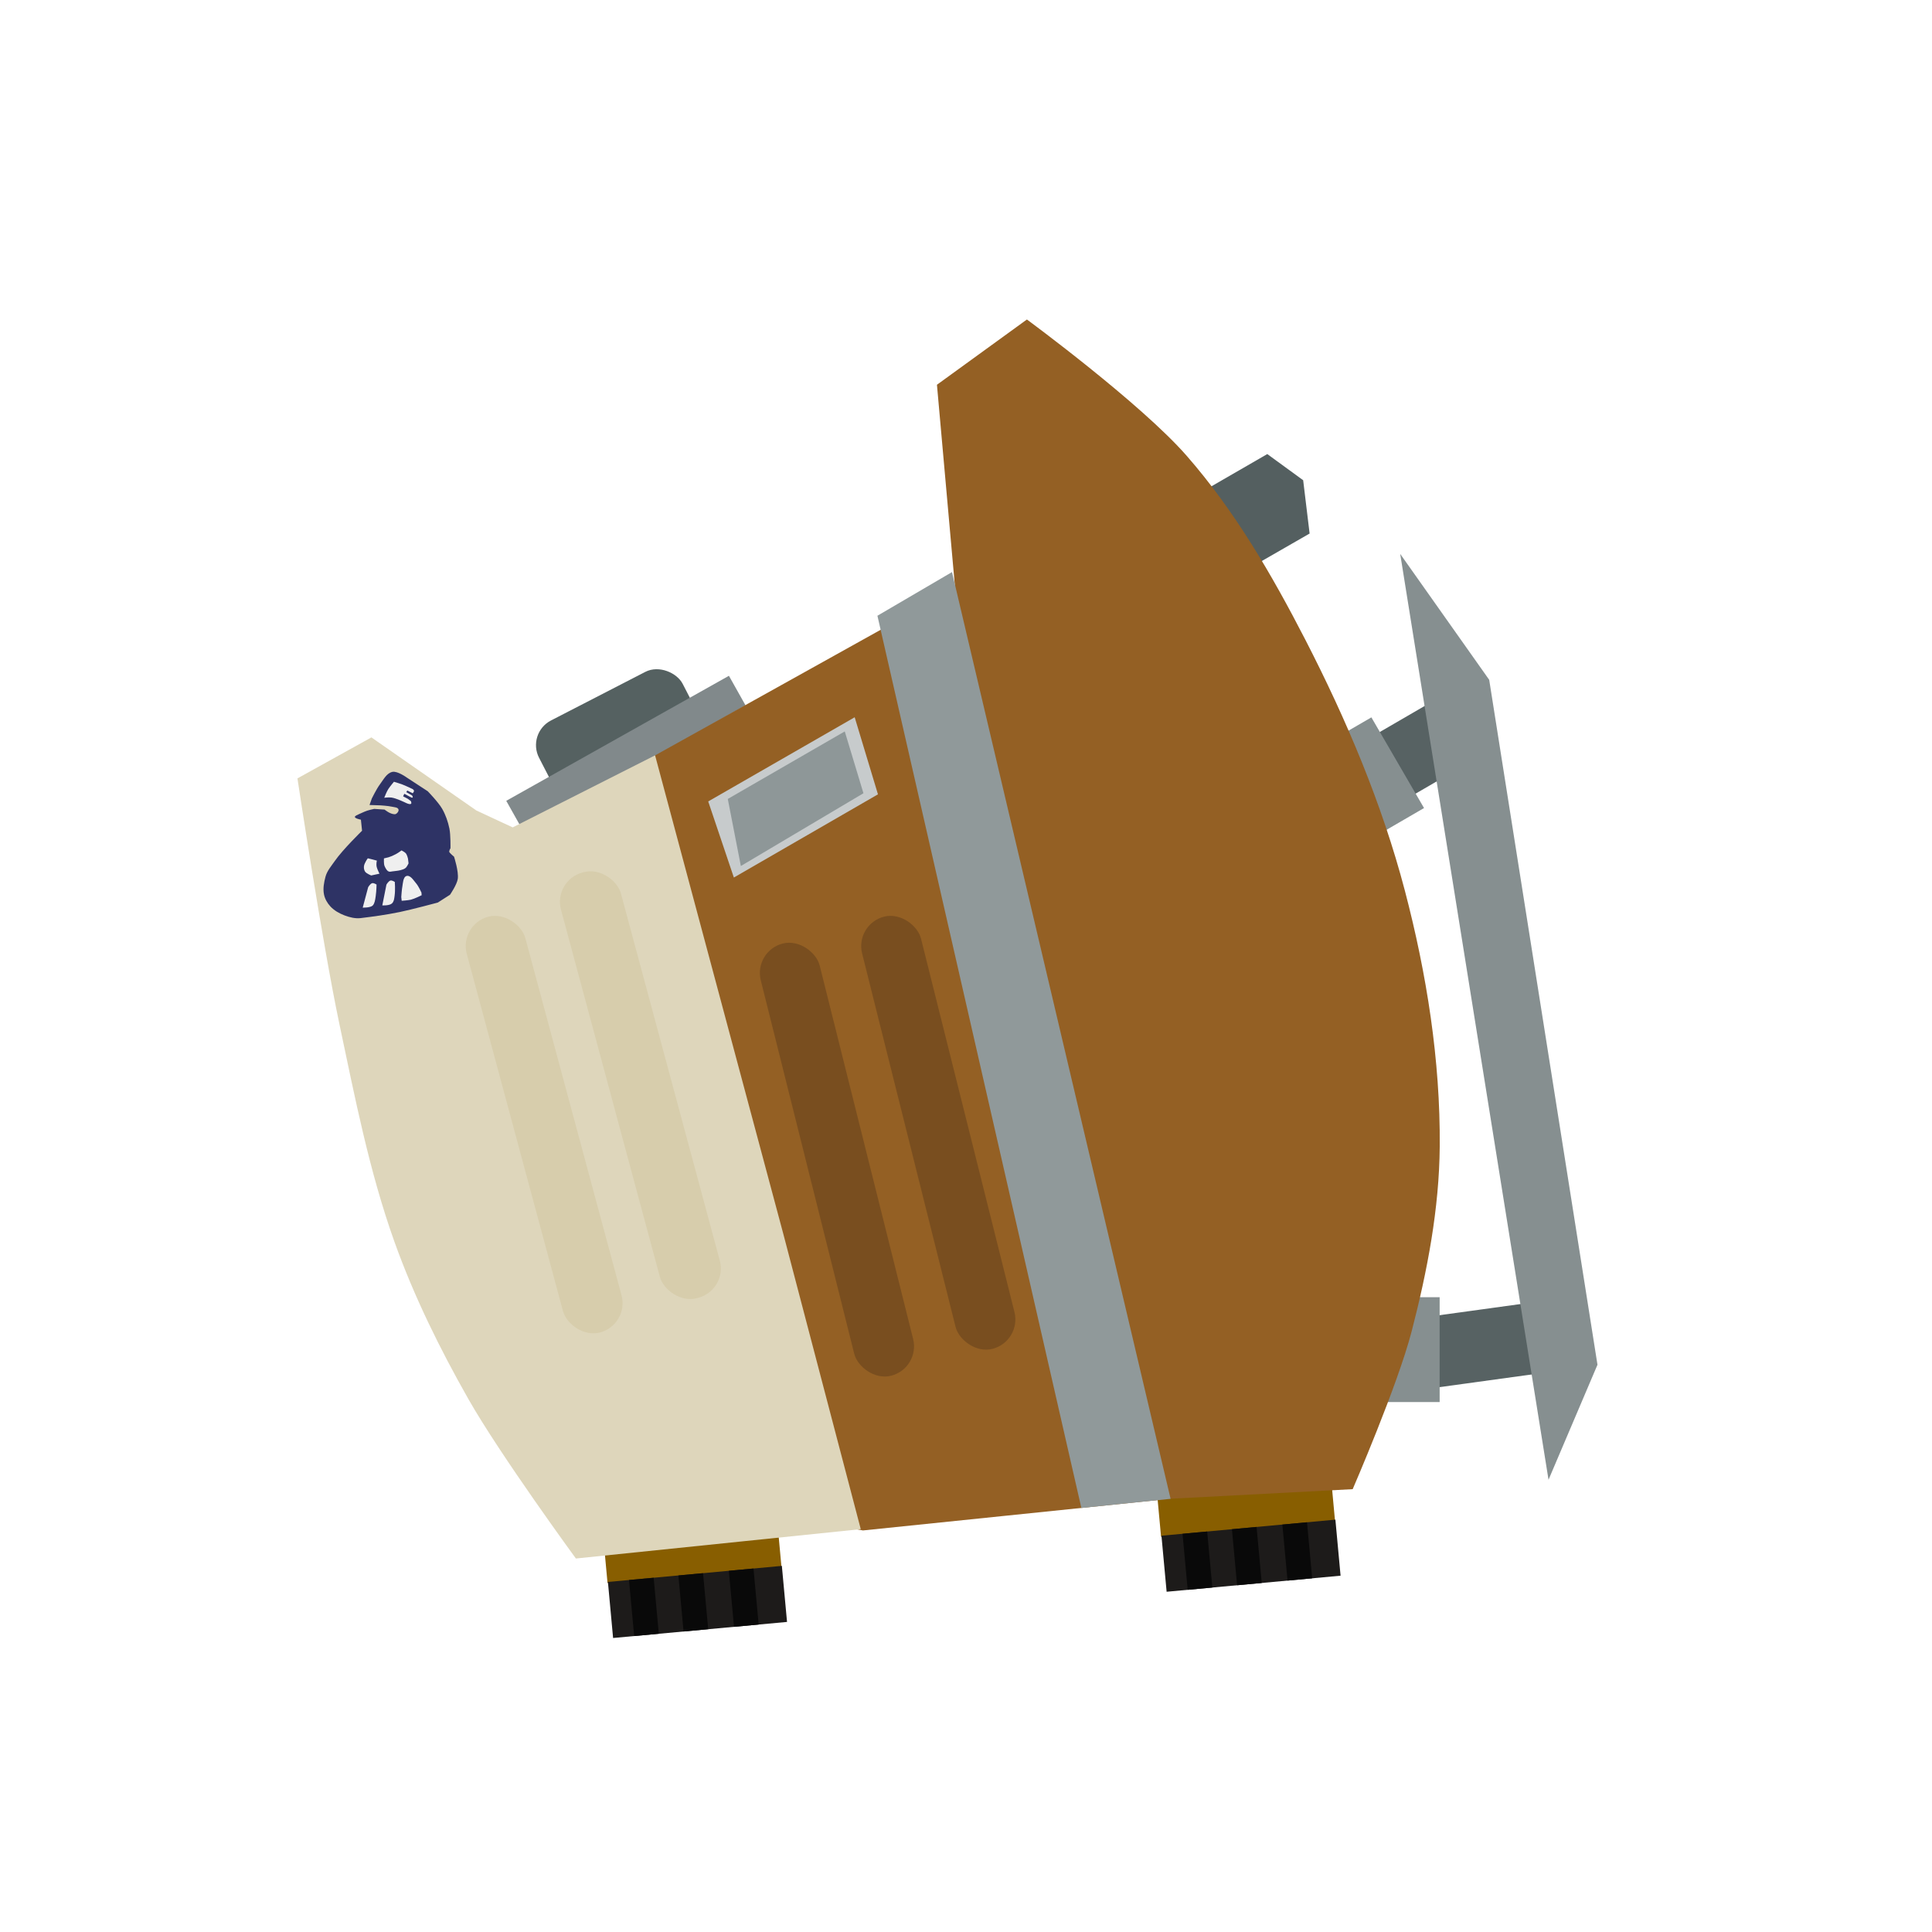 <?xml version="1.0" encoding="UTF-8" standalone="no"?>
<!-- Created with Inkscape (http://www.inkscape.org/) -->

<svg
   width="256"
   height="256"
   viewBox="0 0 67.733 67.733"
   version="1.1"
   id="svg5"
   xml:space="preserve"
   inkscape:version="1.2.2 (b0a8486541, 2022-12-01)"
   sodipodi:docname="sloshingmachine_zf.svg"
   inkscape:export-filename="sloshingmachine.png"
   inkscape:export-xdpi="96"
   inkscape:export-ydpi="96"
   xmlns:inkscape="http://www.inkscape.org/namespaces/inkscape"
   xmlns:sodipodi="http://sodipodi.sourceforge.net/DTD/sodipodi-0.dtd"
   xmlns="http://www.w3.org/2000/svg"
   xmlns:svg="http://www.w3.org/2000/svg"><sodipodi:namedview
     id="namedview7"
     pagecolor="#505050"
     bordercolor="#eeeeee"
     borderopacity="1"
     inkscape:showpageshadow="0"
     inkscape:pageopacity="0"
     inkscape:pagecheckerboard="0"
     inkscape:deskcolor="#505050"
     inkscape:document-units="mm"
     showgrid="false"
     inkscape:zoom="4.2479884"
     inkscape:cx="75.565178"
     inkscape:cy="85.452211"
     inkscape:window-width="1906"
     inkscape:window-height="1026"
     inkscape:window-x="5"
     inkscape:window-y="25"
     inkscape:window-maximized="1"
     inkscape:current-layer="layer1" /><defs
     id="defs2" /><g
     inkscape:label="Layer 1"
     inkscape:groupmode="layer"
     id="layer1"><g
       id="g4432"
       transform="translate(19.345,-2.147)"><rect
         style="fill:#885e00;fill-opacity:1;stroke-width:0.633;paint-order:stroke fill markers"
         id="rect4422"
         width="6.124"
         height="1.454"
         x="16.118"
         y="56.297"
         transform="rotate(-5.276)" /><rect
         style="fill:#1d1b1a;fill-opacity:1;stroke-width:0.633;paint-order:stroke fill markers"
         id="rect4424"
         width="6.124"
         height="1.973"
         x="16.135"
         y="57.715"
         transform="rotate(-5.276)" /><rect
         style="fill:#090909;fill-opacity:1;stroke-width:0.633;paint-order:stroke fill markers"
         id="rect4426"
         width="0.868"
         height="1.973"
         x="16.877"
         y="57.715"
         transform="rotate(-5.276)" /><rect
         style="fill:#090909;fill-opacity:1;stroke-width:0.633;paint-order:stroke fill markers"
         id="rect4428"
         width="0.868"
         height="1.973"
         x="18.616"
         y="57.715"
         transform="rotate(-5.276)" /><rect
         style="fill:#090909;fill-opacity:1;stroke-width:0.633;paint-order:stroke fill markers"
         id="rect4430"
         width="0.868"
         height="1.973"
         x="20.392"
         y="57.715"
         transform="rotate(-5.276)" /></g><rect
       style="fill:#556161;fill-opacity:1;stroke:none;stroke-width:0.633;paint-order:stroke fill markers"
       id="rect12820"
       width="5.663"
       height="2.818"
       x="4.632"
       y="31.301"
       transform="rotate(-27.259)"
       ry="0.972" /><rect
       style="fill:#81898b;fill-opacity:1;stroke:none;stroke-width:0.633;paint-order:stroke fill markers"
       id="rect12231"
       width="8.953"
       height="1.191"
       x="1.73"
       y="33.17"
       transform="rotate(-29.314)" /><rect
       style="fill:#576263;fill-opacity:1;stroke:none;stroke-width:0.633;paint-order:stroke fill markers"
       id="rect12177"
       width="4.15"
       height="2.499"
       x="42.889"
       y="52.558"
       ry="0"
       transform="rotate(-7.835)" /><path
       style="fill:#545f60;stroke:none;stroke-width:0.265px;stroke-linecap:butt;stroke-linejoin:miter;stroke-opacity:1;fill-opacity:1"
       d="m 41.566,17.572 2.863,-1.653 1.258,0.917 0.226,1.869 -2.941,1.69 z"
       id="path9471" /><rect
       style="fill:#576263;fill-opacity:1;stroke:none;stroke-width:0.633;paint-order:stroke fill markers"
       id="rect12098"
       width="4.15"
       height="2.499"
       x="27.003"
       y="46.482"
       ry="0"
       transform="rotate(-30.139)" /><rect
       style="fill:#868f90;fill-opacity:1;stroke:none;stroke-width:0.633;paint-order:stroke fill markers"
       id="rect12096"
       width="4.22"
       height="3.676"
       x="24.731"
       y="45.89"
       ry="0"
       transform="rotate(-30.139)" /><rect
       style="fill:#868f90;fill-opacity:1;stroke:none;stroke-width:0.633;paint-order:stroke fill markers"
       id="rect10008"
       width="4.22"
       height="3.676"
       x="46.252"
       y="45.478"
       ry="0" /><path
       style="fill:#946024;fill-opacity:1;stroke:none;stroke-width:0.265px;stroke-linecap:butt;stroke-linejoin:miter;stroke-opacity:1"
       d="m 22.967,26.482 10.518,-5.856 -0.637,-7.137 3.154,-2.288 c 0,0 3.983,2.929 5.598,4.775 1.686,1.927 2.993,4.178 4.164,6.454 1.443,2.805 2.688,5.746 3.489,8.797 0.765,2.916 1.245,5.946 1.222,8.961 -0.017,2.187 -0.435,4.371 -0.985,6.488 -0.495,1.905 -2.067,5.532 -2.067,5.532 l -6.383,0.336 -10.785,1.111 -2.808,-0.5 -6.132,-25.308 z"
       id="path13376"
       sodipodi:nodetypes="ccccssssscccccc" /><g
       id="g4420"
       transform="translate(-0.061,-0.526)"><rect
         style="fill:#885e00;fill-opacity:1;stroke-width:0.633;paint-order:stroke fill markers"
         id="rect499"
         width="6.124"
         height="1.454"
         x="16.118"
         y="56.297"
         transform="rotate(-5.276)" /><rect
         style="fill:#1d1b1a;fill-opacity:1;stroke-width:0.633;paint-order:stroke fill markers"
         id="rect2618"
         width="6.124"
         height="1.973"
         x="16.135"
         y="57.715"
         transform="rotate(-5.276)" /><rect
         style="fill:#090909;fill-opacity:1;stroke-width:0.633;paint-order:stroke fill markers"
         id="rect3020"
         width="0.868"
         height="1.973"
         x="16.877"
         y="57.715"
         transform="rotate(-5.276)" /><rect
         style="fill:#090909;fill-opacity:1;stroke-width:0.633;paint-order:stroke fill markers"
         id="rect4333"
         width="0.868"
         height="1.973"
         x="18.616"
         y="57.715"
         transform="rotate(-5.276)" /><rect
         style="fill:#090909;fill-opacity:1;stroke-width:0.633;paint-order:stroke fill markers"
         id="rect4335"
         width="0.868"
         height="1.973"
         x="20.392"
         y="57.715"
         transform="rotate(-5.276)" /></g><path
       style="fill:#ded6bb;fill-opacity:1;stroke:none;stroke-width:0.265px;stroke-linecap:butt;stroke-linejoin:miter;stroke-opacity:1"
       d="m 30.177,53.61 -2.719,-10.365 -2.714,-10.129 -1.778,-6.635 -4.992,2.526 -1.271,-0.591 -3.682,-2.564 -2.593,1.437 c 0,0 0.871,5.777 1.475,8.633 0.542,2.561 1.044,5.149 1.926,7.614 0.684,1.911 1.589,3.746 2.591,5.511 1.11,1.955 3.77,5.592 3.77,5.592 z"
       id="path4505"
       sodipodi:nodetypes="ccccccccssscc" /><rect
       style="fill:#d7cdac;fill-opacity:1;stroke-width:0.633;paint-order:stroke fill markers"
       id="rect4507"
       width="2.126"
       height="15.094"
       x="7.105"
       y="35.484"
       ry="1.063"
       transform="rotate(-15.073)" /><rect
       style="fill:#d7cdac;fill-opacity:1;stroke-width:0.633;paint-order:stroke fill markers"
       id="rect4716"
       width="2.177"
       height="15.453"
       x="10.697"
       y="34.847"
       ry="1.063"
       transform="rotate(-15.073)" /><rect
       style="fill:#794e1f;fill-opacity:1;stroke-width:0.633;paint-order:stroke fill markers"
       id="rect4770"
       width="2.129"
       height="15.621"
       x="17.532"
       y="38.751"
       ry="1.063"
       transform="rotate(-14.048)" /><rect
       style="fill:#794e1f;fill-opacity:1;stroke-width:0.633;paint-order:stroke fill markers"
       id="rect5255"
       width="2.129"
       height="15.621"
       x="21.207"
       y="38.699"
       ry="1.063"
       transform="rotate(-14.048)" /><path
       style="fill:#90999a;fill-opacity:1;stroke:none;stroke-width:0.265px;stroke-linecap:butt;stroke-linejoin:miter;stroke-opacity:1"
       d="M 37.911,52.868 41.039,52.546 33.376,20.056 30.761,21.587 Z"
       id="path5812"
       sodipodi:nodetypes="ccccc" /><path
       style="display:inline;fill:#c7cbcc;fill-opacity:1;stroke:none;stroke-width:0.265px;stroke-linecap:butt;stroke-linejoin:miter;stroke-opacity:1"
       d="m 24.829,28.097 5.135,-2.951 0.816,2.702 -5.052,2.917 z"
       id="path6090"
       sodipodi:nodetypes="ccccc" /><path
       style="display:inline;fill:#8e9798;fill-opacity:1;stroke:none;stroke-width:0.212px;stroke-linecap:butt;stroke-linejoin:miter;stroke-opacity:1"
       d="m 25.515,28.01 4.101,-2.368 0.655,2.168 -4.298,2.551 z"
       id="path8578"
       sodipodi:nodetypes="ccccc" /><path
       style="fill:#868f90;fill-opacity:1;stroke:none;stroke-width:0.265px;stroke-linecap:butt;stroke-linejoin:miter;stroke-opacity:1"
       d="M 54.289,51.878 49.089,19.419 52.209,23.833 56.005,47.846 Z"
       id="path13098" /><g
       inkscape:label="Layer 1"
       id="layer1-5"
       transform="matrix(0.343,-0.075,0.075,0.343,4.339,24.281)"><rect
         style="fill:#efefef;fill-opacity:1;stroke-width:0.009;paint-order:stroke fill markers;stop-color:#000000"
         id="rect371"
         width="8.924"
         height="5.854"
         x="18.146"
         y="20.622"
         ry="0" /><path
         id="rect679"
         style="fill:#efefef;stroke-width:0.01;paint-order:stroke fill markers;stop-color:#000000"
         transform="rotate(38.356)"
         d="m 28.056,-4.505 3.591,0.131 v 2.668 l -4.312,1.561e-4 z"
         sodipodi:nodetypes="ccccc" /><path
         id="path454"
         style="fill:#2e3365;fill-opacity:1;stroke:none;stroke-width:0.265px;stroke-linecap:butt;stroke-linejoin:miter;stroke-opacity:1"
         d="m 24.495,13.465 c -0.58,0.009 -1.017,0.565 -1.475,0.959 -0.405,0.348 -1.075,1.188 -1.075,1.188 l -0.37,0.596 1.064,0.269 c 0,0 0.748,0.215 1.065,0.366 0.239,0.114 0.595,0.183 0.603,0.43 0.006,0.198 -0.295,0.412 -0.461,0.376 -0.467,-0.1 -0.897,-0.671 -0.897,-0.671 l -1.003,-0.291 c 0,0 -0.674,-0.011 -0.99,0.063 -0.365,0.085 -0.94,0.167 -1.043,0.267 -0.161,0.156 0.509,0.44 0.509,0.44 l -0.124,1.103 c 0,0 -2.291,1.428 -3.299,2.365 -0.439,0.408 -0.967,0.798 -1.243,1.33 -0.274,0.529 -0.522,1.111 -0.53,1.707 -0.006,0.451 0.138,0.914 0.367,1.303 0.284,0.482 0.718,0.872 1.193,1.182 0.44,0.287 0.973,0.554 1.514,0.605 1.322,0.124 2.489,0.22 3.949,0.241 1.158,0.017 3.905,-0.112 3.905,-0.112 l 1.358,-0.502 c 0,0 0.889,-0.83 1.096,-1.38 0.264,-0.702 0.11,-2.247 0.11,-2.247 0,0 -0.247,-0.311 -0.35,-0.516 -0.07,-0.139 0.181,-0.38 0.181,-0.38 0,0 0.309,-1.292 0.317,-1.951 0.008,-0.701 -0.077,-1.416 -0.288,-2.085 -0.227,-0.719 -1.03,-2.013 -1.03,-2.013 l -1.736,-1.766 c 0,0 -0.77,-0.869 -1.29,-0.877 -0.009,-1.36e-4 -0.019,-1.43e-4 -0.028,0 z m -0.041,0.998 c 0,0 0.476,0.258 0.716,0.412 0.328,0.211 0.958,0.704 0.958,0.704 0,0 0.121,0.128 0.08,0.226 -0.023,0.054 -0.166,0.182 -0.166,0.182 l -0.474,-0.386 -0.133,0.136 0.494,0.445 c 0,0 0.07,0.172 0.011,0.212 -0.066,0.044 -0.215,-0.1 -0.215,-0.1 l -0.518,-0.439 -0.169,0.226 0.405,0.337 0.252,0.297 c 0,0 0.043,0.223 -0.045,0.262 -0.163,0.072 -0.525,-0.234 -0.525,-0.234 0,0 -0.783,-0.621 -1.242,-0.791 -0.284,-0.105 -0.717,-0.137 -0.717,-0.137 0,0 0.383,-0.574 0.588,-0.768 0.275,-0.26 0.7,-0.585 0.7,-0.585 z M 23.726,21.319 c 0,0 0.271,0.22 0.352,0.362 0.104,0.181 0.106,0.575 0.106,0.575 l -0.047,0.48 c 0,0 -0.209,0.267 -0.34,0.356 -0.165,0.113 -0.393,0.12 -0.606,0.132 -0.233,0.014 -0.575,-0.038 -0.808,-0.054 -0.189,-0.013 -0.317,0.007 -0.44,-0.142 -0.108,-0.131 -0.191,-0.445 -0.208,-0.584 -0.027,-0.235 0.109,-0.72 0.109,-0.72 0,0 0.319,-7.83e-4 0.479,-0.012 0.241,-0.018 0.463,-0.067 0.751,-0.144 0.289,-0.077 0.652,-0.249 0.652,-0.249 z m -3.45,0.053 c 0.032,-3.49e-4 0.833,0.42 0.833,0.42 0,0 -0.158,0.28 -0.154,0.619 0.003,0.22 0.124,0.709 0.124,0.709 l -0.842,-0.003 c 0,0 -0.431,-0.283 -0.517,-0.51 -0.074,-0.193 -0.051,-0.433 0.037,-0.62 0.111,-0.235 0.487,-0.615 0.519,-0.615 z m -0.104,2.518 c 0.166,-0.002 0.391,0.226 0.391,0.226 0,0 -0.129,0.582 -0.335,1.133 -0.126,0.338 -0.253,0.677 -0.477,0.826 -0.285,0.19 -1.027,-0.003 -1.027,-0.003 l 0.963,-1.87 c 0,0 0.278,-0.31 0.485,-0.312 z m 3.498,0.031 c 0.41,-0.02 0.593,0.585 0.79,0.945 0.167,0.306 0.314,0.998 0.314,0.998 l -0.04,0.258 c 0,0 -0.776,0.197 -1.146,0.204 -0.294,0.006 -0.917,-0.089 -0.917,-0.089 l 0.038,-0.376 c 0,0 0.23,-0.789 0.343,-1.035 0.086,-0.187 0.253,-0.887 0.618,-0.904 z m -1.66,0.102 c 0.166,-0.002 0.391,0.229 0.391,0.229 0,0 -0.109,0.787 -0.315,1.346 -0.126,0.343 -0.184,0.53 -0.408,0.681 -0.285,0.193 -0.997,-0.004 -0.997,-0.004 l 0.844,-1.936 c 0,0 0.278,-0.314 0.485,-0.316 z" /></g></g></svg>
